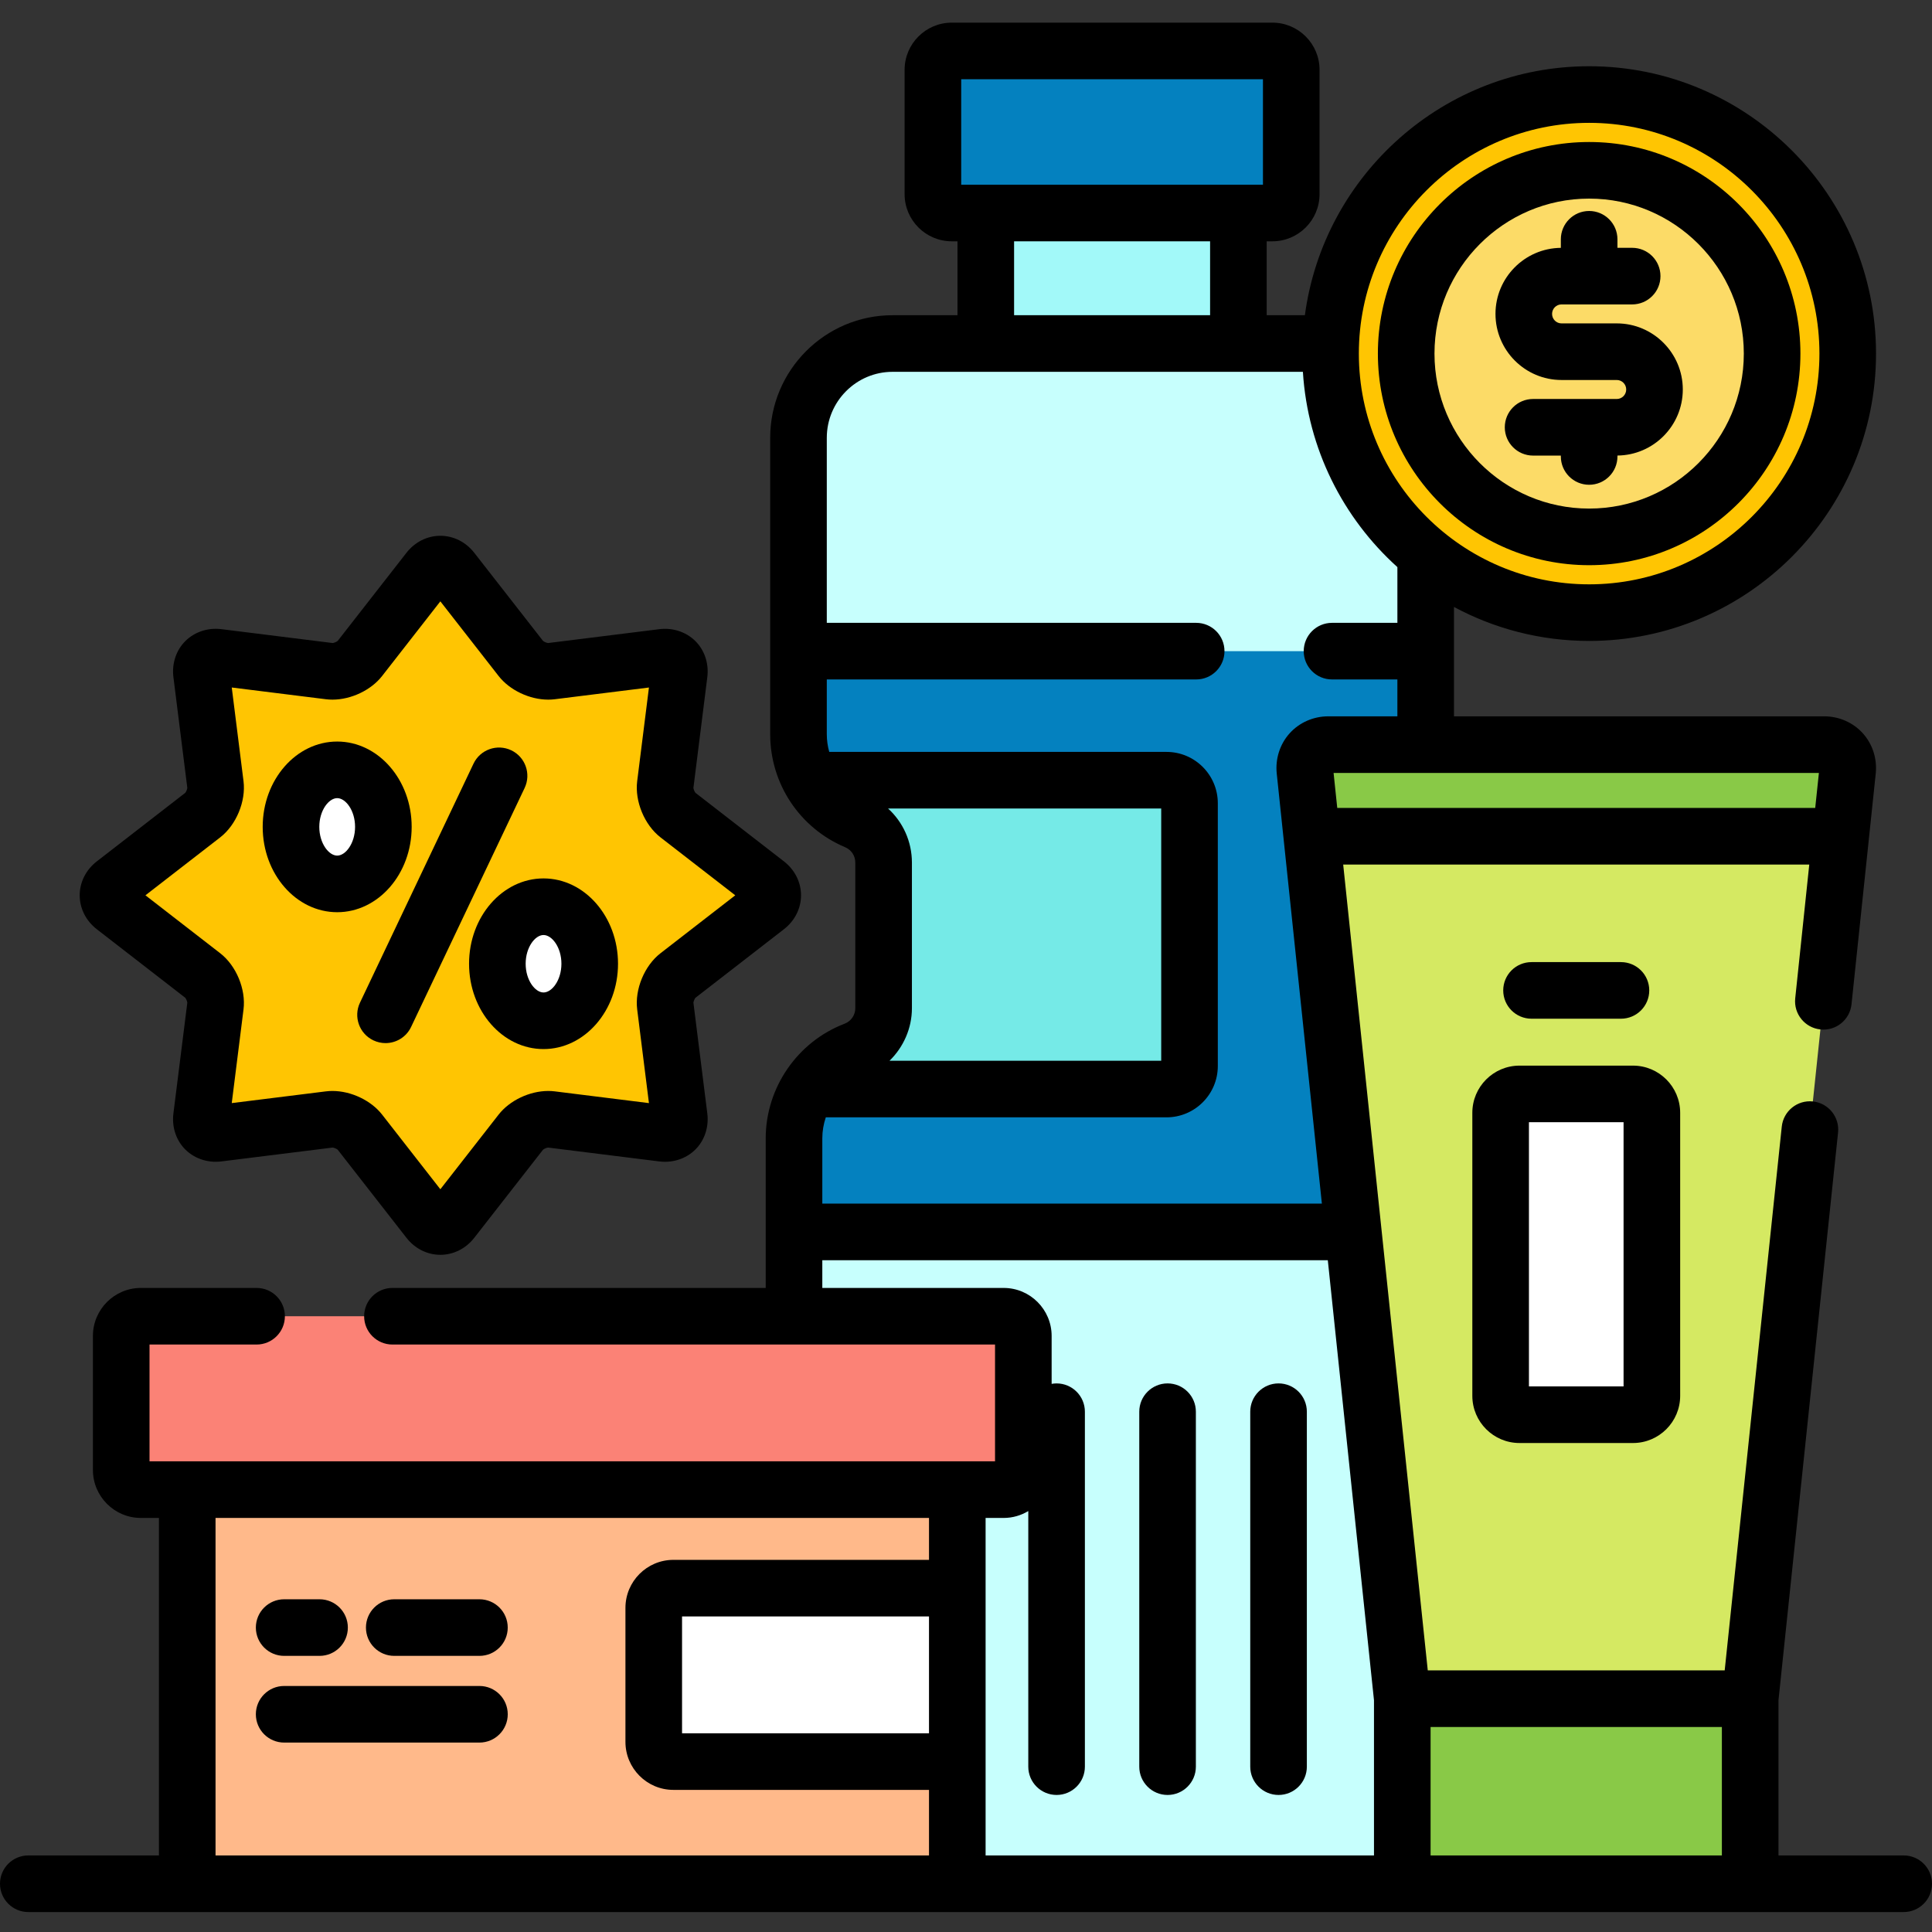 <svg height="512pt" viewBox="0 -6 512 512" width="512pt" xmlns="http://www.w3.org/2000/svg"><rect x="0" y="-6" width="512" height="512" fill="#333333" stroke="none"/><path d="m261.242 50.449h66.945v34.586h-66.945zm0 0" fill="#a2f9f9"/><path d="m247.23 45.449c0 2.75 2.25 5 5 5h84.965c2.75 0 5-2.25 5-5v-32.949c0-2.75-2.25-5-5-5h-84.965c-2.75 0-5 2.25-5 5zm0 0" fill="#0481bf"/><path d="m352.609 87.707c0-.895.035-1.781.066-2.672h-116.137c-13.742 0-24.93 11.211-24.93 24.992v78.539c0 10.094 6 19.145 15.281 23.051 4.41 1.855 7.273 6.184 7.273 10.973v38.586c0 4.945-3.043 9.371-7.656 11.125-9.621 3.664-16.086 13.055-16.086 23.371v47.145h55.562c2.863 0 5.211 2.348 5.211 5.223v35.512c0 2.871-2.348 5.219-5.211 5.219h-12.289v99.223c0 2.871-2.344 5.219-5.207 5.219h128.133c-2.75 0-5-2.25-5-5v-44.035l-25.812-245.941c-.398-3.797 2.395-6.898 6.199-6.898h25.645c.102-.914.168-1.836.168-2.77v-47.672c-15.383-12.59-25.211-31.738-25.211-53.188zm0 0" fill="#c7fffd"/><path d="m345.809 198.234c-.398-3.797 2.395-6.898 6.199-6.898h25.645c.102-.914.168-1.836.168-2.77v-22.008h-166.211v22.008c0 10.094 6 19.145 15.285 23.051 4.406 1.855 7.273 6.184 7.273 10.973v38.586c0 4.945-3.047 9.371-7.66 11.125-9.621 3.664-16.086 13.055-16.086 23.371v24.801h148.219zm0 0" fill="#0481bf"/><path d="m226.895 211.617c-5.262-2.215-9.465-6.086-12.125-10.855h94.371c3.352 0 6.094 2.75 6.094 6.105v69.633c0 3.359-2.742 6.109-6.094 6.109h-94.992c2.832-4.613 7.125-8.312 12.359-10.309 4.613-1.754 7.66-6.18 7.66-11.125v-38.586c-.004-4.793-2.867-9.117-7.273-10.973zm0 0" fill="#75eae7"/><path d="m371.621 488.211c0 2.75 2.25 5 5 5h82.195c2.75 0 5-2.25 5-5v-44.039h-92.195zm0 0" fill="#89c947"/><path d="m347.637 215.613 23.984 228.559h92.195l23.988-228.559zm0 0" fill="#d5e962"/><path d="m483.43 191.336h-131.418c-3.809 0-6.602 3.102-6.199 6.898l1.82 17.379h140.176l1.824-17.379c.395-3.797-2.395-6.898-6.203-6.898zm0 0" fill="#89c947"/><path d="m437.762 363.914c0 2.75-2.25 5-5 5h-30.078c-2.75 0-5-2.25-5-5v-75.012c0-2.75 2.25-5 5-5h30.078c2.75 0 5 2.25 5 5zm0 0" fill="#fff"/><path d="m49.621 388.77v99.219c0 2.871 2.348 5.223 5.215 5.223h193.652c2.863 0 5.207-2.352 5.207-5.223v-99.219zm0 0" fill="#ffb98a"/><path d="m253.695 414.879h-75.234c-2.867 0-5.211 2.352-5.211 5.223v35.512c0 2.871 2.344 5.223 5.211 5.223h75.234zm0 0" fill="#fff"/><path d="m265.984 342.816h-228.648c-2.867 0-5.211 2.348-5.211 5.223v35.512c0 2.871 2.344 5.219 5.211 5.219h228.648c2.863 0 5.211-2.348 5.211-5.219v-35.512c0-2.875-2.344-5.223-5.211-5.223zm0 0" fill="#fb8276"/><path d="m113.625 145.117c1.691-2.168 4.461-2.168 6.152 0l18.281 23.426c1.691 2.168 5.309 3.664 8.035 3.324l29.57-3.684c2.73-.34 4.68 1.613 4.34 4.34l-3.695 29.434c-.344 2.73 1.152 6.34 3.328 8.023l23.512 18.223c2.176 1.688 2.176 4.441 0 6.125l-23.512 18.227c-2.176 1.684-3.672 5.293-3.328 8.02l3.695 29.438c.34 2.727-1.613 4.684-4.34 4.344l-29.57-3.688c-2.73-.34-6.348 1.152-8.039 3.32l-18.281 23.426c-1.691 2.168-4.461 2.168-6.152 0l-18.277-23.422c-1.691-2.168-5.309-3.664-8.035-3.324l-29.574 3.684c-2.727.34-4.68-1.613-4.336-4.344l3.695-29.434c.344-2.727-1.156-6.336-3.328-8.02l-23.516-18.227c-2.176-1.684-2.176-4.438 0-6.125l23.516-18.223c2.172-1.684 3.672-5.293 3.328-8.023l-3.695-29.434c-.344-2.73 1.609-4.684 4.34-4.344l29.57 3.688c2.727.34 6.344-1.156 8.035-3.324zm0 0" fill="#ffc502"/><path d="m156.281 249.398c0 8.348-5.48 15.117-12.242 15.117-6.758 0-12.234-6.77-12.234-15.117 0-8.344 5.477-15.109 12.234-15.109 6.762 0 12.242 6.766 12.242 15.109zm0 0" fill="#fff"/><path d="m101.598 213.129c0-8.348-5.48-15.113-12.238-15.113-6.762 0-12.242 6.766-12.242 15.113s5.48 15.117 12.242 15.117c6.758 0 12.238-6.77 12.238-15.117zm0 0" fill="#fff"/><path d="m489.668 87.707c0 37.914-30.684 68.648-68.527 68.648-37.848 0-68.531-30.734-68.531-68.648 0-37.914 30.688-68.648 68.531-68.648 37.844-.004 68.527 30.734 68.527 68.648zm0 0" fill="#ffc502"/><path d="m469.629 87.707c0-26.824-21.711-48.574-48.488-48.574-26.781 0-48.488 21.75-48.488 48.574s21.707 48.574 48.488 48.574c26.777 0 48.488-21.75 48.488-48.574zm0 0" fill="#fcdb67"/><path d="m504.5 485.711h-33.184v-41.145l15.789-150.43c.43-4.121-2.559-7.809-6.676-8.242-4.125-.434-7.812 2.559-8.242 6.676l-15.125 144.102h-78.688l-22.414-213.559h123.516l-3.723 35.457c-.434 4.121 2.559 7.812 6.676 8.242 4.137.441 7.812-2.555 8.242-6.676l6.418-61.121c.41-3.922-.832-7.812-3.414-10.68-2.578-2.863-6.312-4.504-10.25-4.504h-98.105v-28.98c10.684 5.738 22.875 9.004 35.82 9.004 41.922 0 76.027-34.16 76.027-76.148s-34.105-76.152-76.027-76.152c-38.48 0-70.352 28.785-75.332 65.98h-10.121v-19.586h1.508c6.895 0 12.5-5.605 12.5-12.5v-32.949c0-6.895-5.605-12.5-12.5-12.5h-84.965c-6.891 0-12.5 5.609-12.5 12.5v32.949c0 6.895 5.609 12.5 12.5 12.5h1.512v19.586h-17.203c-17.883 0-32.43 14.578-32.43 32.492v78.539c0 13.121 7.801 24.879 19.871 29.961 1.633.688 2.684 2.281 2.684 4.062v38.586c0 1.816-1.133 3.473-2.824 4.117-12.512 4.762-20.918 16.973-20.918 30.379v39.645h-98.922c-4.141 0-7.5 3.359-7.5 7.5 0 4.145 3.359 7.5 7.5 7.5h159.695v30.953h-224.07v-30.953h28.375c4.141 0 7.5-3.355 7.5-7.5 0-4.141-3.359-7.5-7.5-7.5h-30.664c-7.008 0-12.711 5.707-12.711 12.723v35.512c0 7.012 5.703 12.719 12.711 12.719h4.785v89.441h-34.621c-4.141 0-7.5 3.355-7.5 7.5 0 4.141 3.359 7.5 7.5 7.5h497c4.145 0 7.5-3.359 7.5-7.5 0-4.145-3.355-7.5-7.5-7.5zm-22.473-286.875-.977 9.277h-126.664l-.973-9.277zm-60.887-172.281c33.648 0 61.027 27.434 61.027 61.152s-27.379 61.148-61.027 61.148c-33.652 0-61.031-27.434-61.031-61.148 0-33.719 27.379-61.152 61.031-61.152zm-166.41-11.555h79.965v27.949h-79.965zm65.957 42.949v19.586h-51.945v-19.586zm-102.766 237.723c0-1.926.328-3.797.926-5.566h90.293c7.496 0 13.594-6.102 13.594-13.605v-69.633c0-7.504-6.098-13.605-13.594-13.605h-89.383c-.418-1.504-.648-3.078-.648-4.695v-14.508h97.891c4.145 0 7.5-3.355 7.5-7.5 0-4.141-3.355-7.5-7.5-7.5h-97.891v-49.031c0-9.645 7.82-17.492 17.434-17.492h108.738c1.285 20.496 10.695 38.816 25.043 51.754v14.77h-17.324c-4.145 0-7.5 3.359-7.5 7.5 0 4.145 3.355 7.5 7.5 7.5h17.32v9.773h-18.309c-3.938 0-7.672 1.645-10.25 4.508-2.582 2.867-3.824 6.762-3.41 10.676l11.961 113.953h-132.391zm17.426-87.41h72.387v66.844h-72c3.695-3.594 5.934-8.598 5.934-13.93v-38.586c-.004-5.57-2.367-10.723-6.32-14.328zm10.848 245.07h-65.445v-30.953h65.445zm0-45.953h-67.734c-7.012 0-12.711 5.707-12.711 12.723v35.512c0 7.016 5.703 12.723 12.711 12.723h67.734v17.375h-189.074v-89.441h189.074zm117.926 78.332h-102.926v-89.441h4.789c2.387 0 4.613-.676 6.523-1.824v67.734c0 4.145 3.359 7.5 7.5 7.5 4.145 0 7.5-3.355 7.5-7.5v-94.062c0-4.141-3.355-7.5-7.5-7.5-.449 0-.887.047-1.312.121v-12.699c0-7.016-5.703-12.723-12.711-12.723h-48.062v-7.348h133.961l12.238 116.613zm92.195 0h-77.195v-34.039h77.195zm0 0"/><path d="m338.828 360.617c-4.141 0-7.5 3.359-7.5 7.5v94.066c0 4.141 3.359 7.5 7.5 7.5 4.145 0 7.5-3.359 7.5-7.5v-94.066c0-4.141-3.355-7.5-7.5-7.5zm0 0"/><path d="m309.418 360.617c-4.141 0-7.5 3.359-7.5 7.5v94.066c0 4.141 3.359 7.5 7.5 7.5 4.145 0 7.5-3.359 7.5-7.5v-94.066c0-4.141-3.355-7.5-7.5-7.5zm0 0"/><path d="m390.184 288.902v75.012c0 6.895 5.605 12.5 12.5 12.5h30.078c6.895 0 12.5-5.605 12.5-12.5v-75.012c0-6.895-5.605-12.5-12.5-12.5h-30.078c-6.895 0-12.5 5.605-12.5 12.5zm15 2.5h25.078v70.012h-25.078zm0 0"/><path d="m429.57 263.969c4.145 0 7.5-3.359 7.5-7.5 0-4.145-3.355-7.5-7.5-7.5h-23.699c-4.145 0-7.5 3.355-7.5 7.5 0 4.141 3.355 7.5 7.5 7.5zm0 0"/><path d="m75.305 432.824h9.379c4.141 0 7.5-3.359 7.5-7.5 0-4.145-3.359-7.5-7.5-7.5h-9.379c-4.141 0-7.5 3.355-7.5 7.5 0 4.141 3.359 7.5 7.5 7.5zm0 0"/><path d="m75.305 455.801h51.754c4.141 0 7.5-3.359 7.5-7.5 0-4.145-3.359-7.5-7.5-7.5h-51.754c-4.141 0-7.5 3.355-7.5 7.5 0 4.141 3.359 7.5 7.5 7.5zm0 0"/><path d="m104.48 432.824h22.574c4.145 0 7.5-3.359 7.5-7.5 0-4.145-3.355-7.5-7.5-7.5h-22.574c-4.141 0-7.5 3.355-7.5 7.5 0 4.141 3.359 7.5 7.5 7.5zm0 0"/><path d="m25.656 240.258 23.441 18.164c.23.273.516.953.543 1.309l-3.684 29.34c-.422 3.348.559 6.652 2.688 9.066 2.43 2.75 6.195 4.129 10.02 3.652l29.477-3.672c.367.027 1.066.316 1.348.559l18.223 23.352c2.238 2.867 5.512 4.512 8.988 4.512 3.477 0 6.75-1.645 8.988-4.512l18.227-23.352c.277-.242.98-.531 1.344-.559l29.48 3.676c3.82.477 7.586-.902 10.016-3.656 2.129-2.414 3.109-5.719 2.688-9.062l-3.68-29.344c.027-.355.309-1.035.543-1.309l23.438-18.164c2.883-2.234 4.535-5.516 4.535-8.992 0-3.48-1.652-6.758-4.535-8.992l-23.438-18.164c-.234-.273-.516-.953-.543-1.312l3.68-29.34c.422-3.348-.559-6.648-2.688-9.062-2.43-2.754-6.191-4.133-10.02-3.656l-29.477 3.672c-.367-.027-1.066-.316-1.344-.555l-18.227-23.355c-2.238-2.867-5.512-4.512-8.988-4.512-3.477 0-6.754 1.645-8.988 4.512l-18.223 23.355c-.281.238-.98.527-1.344.555l-29.48-3.676c-3.82-.477-7.59.902-10.016 3.656-2.133 2.414-3.113 5.719-2.691 9.062l3.684 29.344c-.027.355-.309 1.035-.543 1.309l-23.441 18.168c-2.883 2.234-4.535 5.512-4.535 8.988 0 3.484 1.652 6.762 4.535 8.996zm32.703-24.348c4.25-3.293 6.844-9.555 6.176-14.887l-3.117-24.828 24.961 3.113c.562.07 1.145.105 1.73.105 4.945 0 10.23-2.516 13.148-6.258l15.441-19.793 15.445 19.793c2.918 3.742 8.203 6.258 13.145 6.258.586 0 1.168-.035 1.73-.105l24.961-3.109-3.117 24.824c-.668 5.332 1.93 11.594 6.176 14.887l19.816 15.355-19.816 15.355c-4.25 3.293-6.844 9.555-6.176 14.887l3.117 24.828-24.961-3.113c-.562-.07-1.145-.105-1.73-.105-4.941 0-10.227 2.516-13.145 6.258l-15.445 19.789-15.441-19.789c-2.922-3.742-8.203-6.258-13.148-6.258-.582 0-1.164.035-1.727.105l-24.965 3.109 3.117-24.824c.672-5.332-1.926-11.594-6.176-14.887l-19.816-15.355zm0 0"/><path d="m124.305 249.398c0 12.473 8.855 22.617 19.734 22.617 10.887 0 19.742-10.145 19.742-22.617 0-12.465-8.855-22.609-19.742-22.609-10.879 0-19.734 10.145-19.734 22.609zm19.734-7.609c2.238 0 4.742 3.254 4.742 7.609 0 4.359-2.5 7.617-4.742 7.617-2.234 0-4.734-3.258-4.734-7.617 0-4.355 2.5-7.609 4.734-7.609zm0 0"/><path d="m89.359 235.746c10.883 0 19.738-10.145 19.738-22.613 0-12.473-8.855-22.617-19.738-22.617-10.887 0-19.742 10.145-19.742 22.617 0 12.469 8.859 22.613 19.742 22.613zm0-30.23c2.238 0 4.738 3.258 4.738 7.613 0 4.359-2.5 7.617-4.738 7.617s-4.742-3.258-4.742-7.617c0-4.355 2.504-7.613 4.742-7.613zm0 0"/><path d="m98.953 269.707c1.039.492 2.137.727 3.215.727 2.805 0 5.496-1.578 6.777-4.281l30.086-63.332c1.777-3.742.184-8.215-3.555-9.992-3.746-1.773-8.219-.184-9.996 3.559l-30.082 63.328c-1.777 3.742-.188 8.215 3.555 9.992zm0 0"/><path d="m421.141 143.781c30.871 0 55.988-25.156 55.988-56.074s-25.117-56.074-55.988-56.074-55.988 25.156-55.988 56.074 25.117 56.074 55.988 56.074zm0-97.148c22.602 0 40.988 18.426 40.988 41.074 0 22.645-18.387 41.07-40.988 41.07s-40.988-18.426-40.988-41.07c0-22.648 18.387-41.074 40.988-41.074zm0 0"/><path d="m413.816 94.703h14.645c1.379 0 2.5 1.129 2.5 2.516s-1.121 2.516-2.5 2.516h-22.176c-4.145 0-7.5 3.355-7.5 7.5 0 4.141 3.355 7.5 7.5 7.5h7.355v.234c0 4.141 3.355 7.5 7.5 7.5 4.141 0 7.5-3.359 7.5-7.5v-.246c9.566-.094 17.32-7.906 17.32-17.504 0-9.656-7.852-17.516-17.5-17.516h-14.648c-1.375 0-2.496-1.129-2.496-2.516s1.121-2.512 2.496-2.512h18.73c4.145 0 7.5-3.359 7.5-7.5 0-4.145-3.355-7.5-7.5-7.5h-3.902v-2.262c0-4.141-3.359-7.5-7.5-7.5-4.145 0-7.5 3.359-7.5 7.5v2.27c-9.566.098-17.32 7.906-17.32 17.504 0 9.66 7.848 17.516 17.496 17.516zm0 0"/></svg>